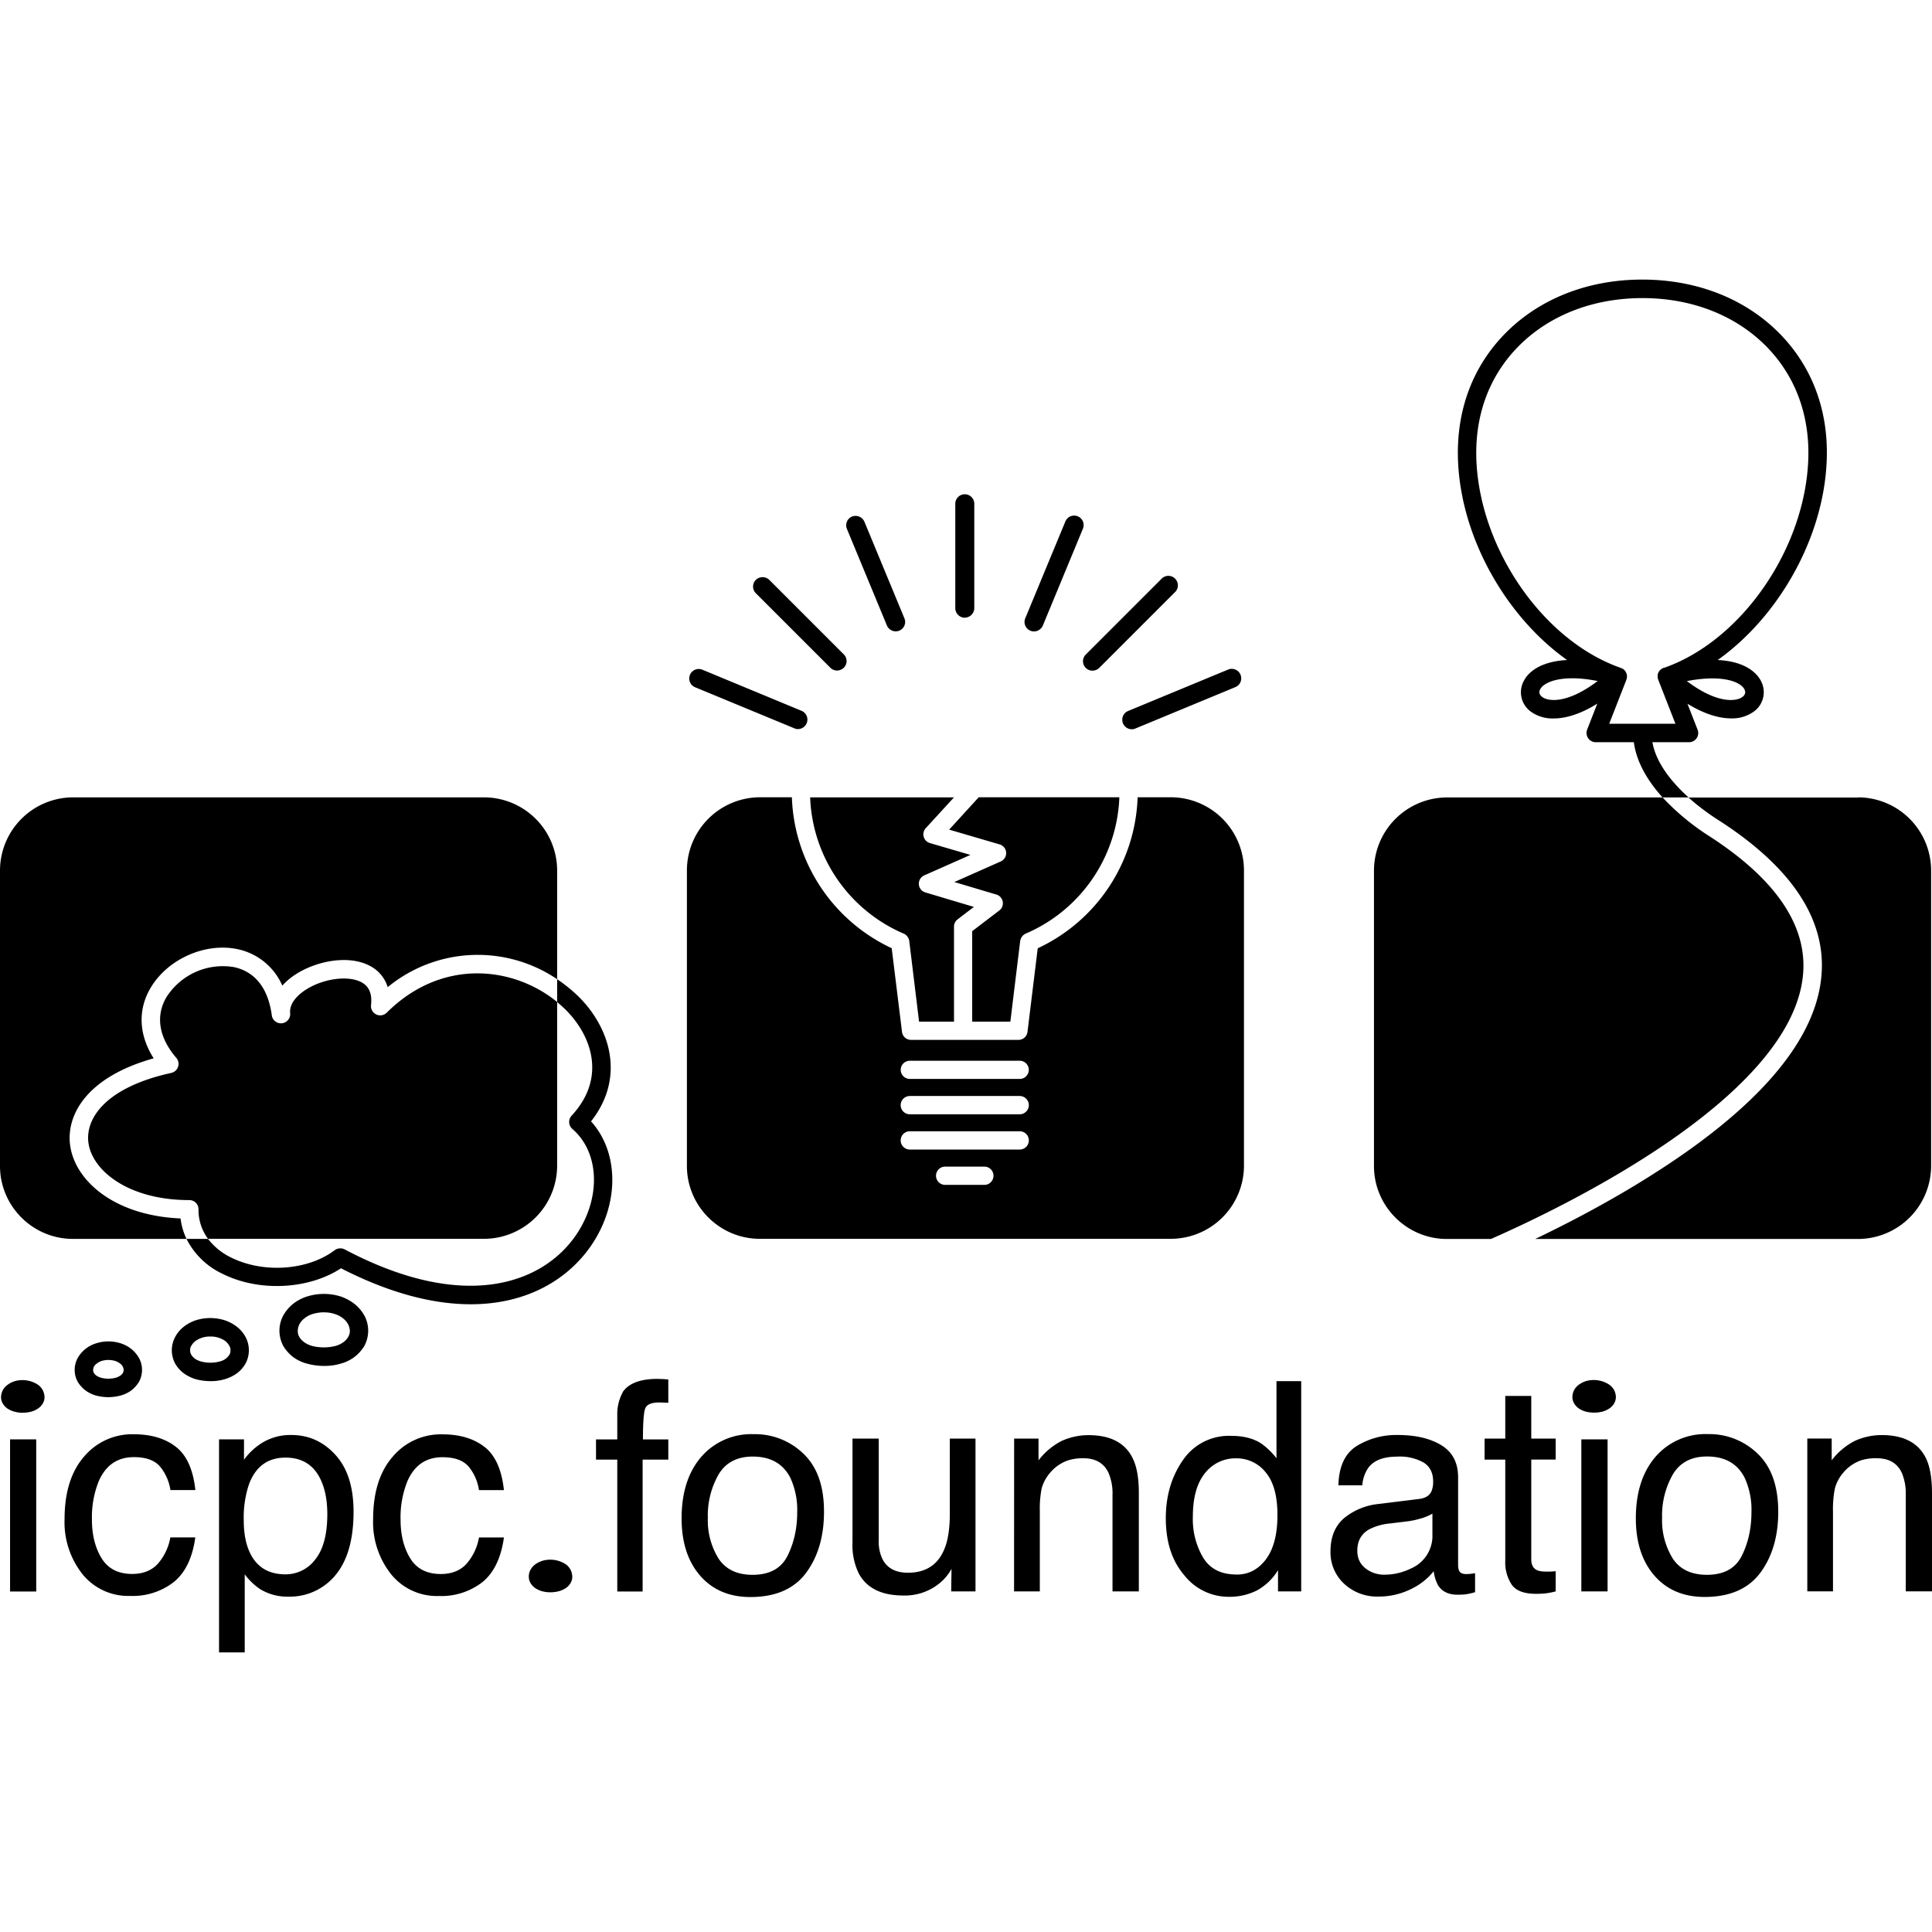 <svg role="img" viewBox="0 0 24 24" xmlns="http://www.w3.org/2000/svg"><title>ICPC Foundation</title><path d="m20.668 8.295-.003.002a.1.1 0 0 0-.034.02l-.004.003a.1.1 0 0 0-.026.036q-.006.012-.008.024l-.001.018v.004q0 .023.008.044l.213.545h-.823l.213-.545v-.002a.1.1 0 0 0 .008-.04v-.008l-.002-.016-.007-.02v-.003l-.002-.001a.1.1 0 0 0-.062-.057l-.003-.002c-.953-.331-1.741-1.457-1.794-2.563-.026-.552.147-1.039.5-1.409.382-.4.936-.622 1.563-.622.622 0 1.176.221 1.559.622.352.37.525.857.499 1.409-.053 1.106-.84 2.232-1.793 2.563zm1.002.27c.023.042 0 .072-.021.09-.076.061-.315.092-.694-.194.437-.085.666.007.716.103m-2.517.09c-.022-.017-.044-.047-.022-.09.036-.07.166-.138.4-.138q.135-.001.315.034c-.379.286-.617.256-.693.195m3.537-2.911c.03-.616-.165-1.161-.562-1.578-.427-.447-1.039-.693-1.729-.693-.686 0-1.298.246-1.725.693-.397.417-.591.962-.562 1.578.045.954.603 1.922 1.354 2.455-.296.015-.469.126-.538.26a.296.296 0 0 0 .081.376.46.46 0 0 0 .29.09c.147 0 .33-.052.542-.184l-.126.323a.115.115 0 0 0 .107.156h.473c.03.226.152.459.357.686h.323c-.188-.169-.402-.415-.449-.686h.454a.114.114 0 0 0 .107-.156l-.126-.322c.212.13.395.182.542.182a.46.46 0 0 0 .29-.09.296.296 0 0 0 .081-.375c-.07-.134-.242-.246-.537-.26.75-.533 1.308-1.501 1.353-2.455m-.294 6.373c.06-.61-.33-1.191-1.162-1.729a3 3 0 0 1-.582-.482h-2.68a.91.91 0 0 0-.905.905v3.675c0 .498.408.905.905.905h.548c.91-.4 3.726-1.757 3.876-3.274m.687-2.21h-2.109c.119.107.25.203.377.284l.008.005c.91.588 1.335 1.242 1.265 1.943-.081.823-.835 1.678-2.239 2.54-.473.291-.943.534-1.315.712h4.013a.91.91 0 0 0 .905-.905V10.81a.91.91 0 0 0-.905-.905zm-9.025-.848a.118.118 0 0 1-.045-.227l1.246-.516a.118.118 0 0 1 .09.218l-1.246.516a.1.1 0 0 1-.045.009m-.486-.728a.117.117 0 0 1-.084-.201l.936-.936a.118.118 0 1 1 .167.166l-.936.936a.12.12 0 0 1-.083.035m-.728-.487a.118.118 0 0 1-.109-.163l.5-1.207a.118.118 0 0 1 .218.09l-.5 1.208a.12.12 0 0 1-.11.072m-.859-.17a.12.12 0 0 1-.118-.118V6.258a.118.118 0 1 1 .236 0v1.298a.12.12 0 0 1-.118.117m-.859.17a.12.12 0 0 1-.108-.072l-.497-1.2a.117.117 0 0 1 .063-.154.12.12 0 0 1 .154.064l.497 1.2a.117.117 0 0 1-.109.162m-.728.487a.12.12 0 0 1-.083-.035L9.39 7.37a.117.117 0 0 1 0-.167.12.12 0 0 1 .166 0l.926.926a.117.117 0 0 1-.084.2m-.486.728a.1.1 0 0 1-.045-.01l-1.228-.508a.118.118 0 1 1 .09-.218l1.228.509a.118.118 0 0 1-.045.227m12.539 8.813h.303v.27a.85.85 0 0 1 .286-.24.8.8 0 0 1 .335-.073q.405 0 .547.282.078.154.078.442v1.217h-.326v-1.196a.65.65 0 0 0-.051-.28q-.085-.177-.309-.177a.6.6 0 0 0-.186.023.5.5 0 0 0-.23.156.5.5 0 0 0-.104.194 1.3 1.3 0 0 0-.024.286v.994h-.319zm-.694.918a.95.95 0 0 0-.085-.432q-.135-.263-.466-.263-.293 0-.426.224a1.03 1.03 0 0 0-.133.538.9.9 0 0 0 .133.506q.133.201.423.202.318 0 .436-.24t.118-.535m.333-.009q0 .459-.223.759-.224.3-.693.3-.393-.001-.623-.266t-.23-.711q0-.479.243-.763a.82.82 0 0 1 .652-.283.86.86 0 0 1 .62.245q.254.244.254.72m-2.446-.9h.326v1.889h-.326zm0 0h.326v1.889h-.326zm.16-.332a.4.4 0 0 1-.11-.014.3.3 0 0 1-.085-.04.2.2 0 0 1-.056-.063.15.15 0 0 1-.02-.078.2.2 0 0 1 .02-.083.2.2 0 0 1 .058-.067.3.3 0 0 1 .086-.045.35.35 0 0 1 .297.045.2.2 0 0 1 .058.067.2.2 0 0 1 .021.083.16.16 0 0 1-.02.078.2.2 0 0 1-.056.062.3.3 0 0 1-.085.041.4.4 0 0 1-.108.014m-1.105-.207h.323v.53h.303v.26h-.303v1.24q0 .098.067.132.037.02.124.02a1 1 0 0 0 .112-.005v.251a1 1 0 0 1-.115.023 1 1 0 0 1-.128.007q-.224 0-.303-.114a.5.5 0 0 1-.08-.297v-1.256h-.257v-.261h.257zm-1.497 2.22q.167 0 .326-.077a.44.44 0 0 0 .266-.424v-.257a.6.6 0 0 1-.151.062 1 1 0 0 1-.18.036l-.194.024a.7.7 0 0 0-.26.073q-.148.083-.148.266 0 .138.101.218t.24.08m.432-.942q.11-.015.147-.092a.3.3 0 0 0 .022-.123q0-.162-.117-.236a.6.6 0 0 0-.332-.074q-.25 0-.354.135a.44.44 0 0 0-.077.221h-.297q.009-.35.227-.488a.94.94 0 0 1 .508-.137q.336 0 .544.127.208.128.208.397v1.094q0 .05.02.08t.086.03l.048-.003.057-.008v.236a1 1 0 0 1-.114.026 1 1 0 0 1-.106.005q-.165 0-.24-.117a.5.5 0 0 1-.054-.175.8.8 0 0 1-.28.221.9.9 0 0 1-.403.094.6.6 0 0 1-.431-.16.53.53 0 0 1-.168-.402q0-.264.165-.409a.8.8 0 0 1 .432-.179zm-2.272.94q.222 0 .365-.191.142-.191.142-.547 0-.36-.147-.533a.46.46 0 0 0-.363-.173.48.48 0 0 0-.391.185q-.15.185-.15.542a.94.94 0 0 0 .13.51q.129.207.414.206m.302-1.63a.9.9 0 0 1 .193.186v-.958h.307v2.612h-.288v-.264a.7.7 0 0 1-.264.253.76.76 0 0 1-.349.078.7.7 0 0 1-.55-.266q-.231-.267-.231-.71 0-.415.211-.719a.69.69 0 0 1 .606-.304q.218 0 .365.092m-3.066-.058h.303v.27a.85.85 0 0 1 .285-.24.8.8 0 0 1 .336-.073q.405 0 .546.282.08.155.079.441v1.218h-.327v-1.196a.65.65 0 0 0-.051-.28q-.086-.177-.308-.178a.6.6 0 0 0-.186.024.5.5 0 0 0-.23.156.5.5 0 0 0-.105.194 1.3 1.3 0 0 0-.023.286v.994h-.32Zm-1.682 0v1.259a.5.5 0 0 0 .046.237q.086.17.317.17.334 0 .454-.298.066-.16.066-.437v-.931h.319v1.898h-.302l.004-.28a.6.6 0 0 1-.154.183.68.68 0 0 1-.443.148q-.405 0-.553-.27a.8.8 0 0 1-.08-.389v-1.29zm-1.013.918a.95.95 0 0 0-.086-.433q-.135-.261-.465-.262-.293 0-.426.223a1.03 1.03 0 0 0-.133.54.9.9 0 0 0 .133.504q.134.202.423.202.318 0 .436-.24t.118-.534m.333-.01q0 .46-.223.76-.224.3-.693.3-.393-.001-.623-.266t-.23-.712q0-.479.243-.762a.82.82 0 0 1 .652-.283.86.86 0 0 1 .62.244q.255.244.254.72m-2.5-1.488q.113-.163.432-.163l.062.002.072.005v.29l-.072-.003-.041-.001q-.146 0-.174.075t-.028.384h.315v.251h-.319v1.638h-.315v-1.638h-.264v-.251h.264v-.298a.57.57 0 0 1 .069-.29zM6.84 19.78a.4.4 0 0 1-.109-.014.3.3 0 0 1-.086-.041.2.2 0 0 1-.056-.062.15.15 0 0 1-.02-.078q0-.045.021-.084a.2.2 0 0 1 .058-.067.3.3 0 0 1 .086-.044.35.35 0 0 1 .297.044.2.2 0 0 1 .057.067.2.2 0 0 1 .021.084.15.15 0 0 1-.02.078.2.2 0 0 1-.056.062.3.3 0 0 1-.085.04.4.4 0 0 1-.108.015m-.58-1.269h-.31a.6.6 0 0 0-.129-.293q-.101-.116-.324-.116-.306 0-.436.298a1.2 1.2 0 0 0-.085.477q0 .285.12.481.12.195.38.195.198 0 .314-.121a.67.67 0 0 0 .16-.333h.31q-.053.378-.265.553a.83.83 0 0 1-.544.174.73.73 0 0 1-.594-.272 1.04 1.04 0 0 1-.222-.68q0-.5.243-.778a.78.78 0 0 1 .619-.278q.32 0 .522.156.2.156.241.537m-2.194.3q0-.228-.065-.39-.124-.314-.454-.314t-.454.331a1.3 1.3 0 0 0-.065.45q0 .22.065.375.124.294.454.294a.46.46 0 0 0 .371-.187q.148-.187.148-.56m-1.345-.93h.31v.253a.8.8 0 0 1 .21-.2.67.67 0 0 1 .379-.107q.322 0 .547.247t.225.706q0 .621-.324.887a.73.73 0 0 1-.478.168.65.65 0 0 1-.36-.094.8.8 0 0 1-.19-.183v.97h-.319Zm-.294.63h-.31a.6.6 0 0 0-.13-.293q-.1-.116-.324-.116-.305 0-.436.298a1.2 1.2 0 0 0-.085.477q0 .285.12.481.12.195.38.195.198 0 .314-.121a.67.67 0 0 0 .16-.333h.31q-.052.378-.265.553a.83.83 0 0 1-.544.174.73.73 0 0 1-.594-.272 1.04 1.04 0 0 1-.221-.68q0-.5.242-.778a.78.78 0 0 1 .619-.278q.321 0 .522.156t.242.537m-2.302-.63H.45v1.89H.125zm0 0H.45v1.89H.125zm.16-.33a.4.4 0 0 1-.11-.015.3.3 0 0 1-.086-.04.2.2 0 0 1-.056-.063.15.15 0 0 1-.02-.078.2.2 0 0 1 .021-.083.2.2 0 0 1 .058-.067.3.3 0 0 1 .086-.045.35.35 0 0 1 .297.045.2.2 0 0 1 .057.067.2.2 0 0 1 .021.083.15.15 0 0 1-.02.078.2.2 0 0 1-.056.062.3.3 0 0 1-.085.041.4.4 0 0 1-.108.014m12.383-4.146h-1.365a.113.113 0 0 1 0-.226h1.365a.113.113 0 1 1 0 .226m0 .439h-1.365a.113.113 0 1 1 0-.227h1.365a.113.113 0 1 1 0 .227m0 .438h-1.365a.113.113 0 1 1 0-.227h1.365a.113.113 0 1 1 0 .227m-.439.439h-.487a.113.113 0 1 1 0-.227h.487a.113.113 0 1 1 0 .227m2.32-4.815h-.416a2.15 2.15 0 0 1-1.241 1.876l-.127 1.038a.113.113 0 0 1-.112.1h-1.335a.113.113 0 0 1-.112-.1l-.128-1.039a2.15 2.15 0 0 1-1.24-1.875h-.4a.91.91 0 0 0-.904.906v3.674c0 .498.407.905.905.905h5.11a.91.91 0 0 0 .905-.905V10.81a.91.91 0 0 0-.905-.906m-2.132.585a.113.113 0 0 1 .014.213l-.575.255.521.155a.113.113 0 0 1 .037.199l-.336.256v1.124h.474l.122-1a.12.12 0 0 1 .068-.093 1.92 1.92 0 0 0 1.164-1.694h-1.747l-.367.402zm-1.191 1.108a.12.12 0 0 1 .07.091l.122 1.003h.434v-1.18c0-.035.016-.068.044-.09l.203-.155-.603-.18a.113.113 0 0 1-.013-.212l.573-.254-.503-.147a.113.113 0 0 1-.051-.186l.35-.382h-1.787a1.92 1.92 0 0 0 1.16 1.692M7.342 13.93c.433-.548.237-1.172-.169-1.564a2 2 0 0 0-.252-.202v.284q.048.04.093.083c.321.31.536.844.087 1.328a.115.115 0 0 0 .009.165c.34.293.359.86.045 1.319-.412.602-1.384.966-2.874.177a.12.12 0 0 0-.123.01c-.334.253-.889.292-1.292.089a.8.8 0 0 1-.282-.229h-.267a.95.95 0 0 0 .446.433c.453.228 1.071.196 1.473-.068.62.318 1.158.447 1.612.447.71 0 1.214-.318 1.496-.73.354-.517.346-1.158-.002-1.542m-6.473.28c-.04-.372.217-.833 1.04-1.063-.184-.289-.2-.6-.04-.872.21-.359.675-.568 1.078-.485a.78.78 0 0 1 .56.454.8.8 0 0 1 .169-.142c.259-.167.68-.253.95-.086a.44.44 0 0 1 .19.247 1.76 1.76 0 0 1 2.105-.099v-1.353a.91.91 0 0 0-.906-.906H.905a.91.91 0 0 0-.905.906v3.674c0 .498.407.905.905.905h1.412a.8.8 0 0 1-.074-.254c-.84-.036-1.326-.484-1.374-.927m3.935-1.629a.115.115 0 0 1-.195-.094q.023-.197-.105-.276c-.158-.098-.48-.06-.704.084-.08.051-.213.159-.195.3a.115.115 0 0 1-.227.029c-.056-.435-.29-.572-.476-.61a.83.83 0 0 0-.836.377c-.136.233-.092.5.124.751a.115.115 0 0 1-.062.187c-.81.178-1.063.559-1.031.856.038.35.49.724 1.254.724a.114.114 0 0 1 .115.116.6.6 0 0 0 .118.365h3.431a.91.91 0 0 0 .906-.905v-2.037c-.545-.445-1.434-.547-2.117.133m-.78 3.722a.5.5 0 0 0-.137.02.3.3 0 0 0-.104.054.24.24 0 0 0-.064.075.2.2 0 0 0-.02.083q0 .04.018.071a.2.2 0 0 0 .06.067q.04.03.101.048a.6.6 0 0 0 .289 0 .3.3 0 0 0 .1-.048.2.2 0 0 0 .06-.067.14.14 0 0 0 .019-.071.2.2 0 0 0-.021-.082.24.24 0 0 0-.064-.075.3.3 0 0 0-.103-.054.4.4 0 0 0-.134-.02zm0 .666a.8.8 0 0 1-.208-.028.5.5 0 0 1-.178-.085.5.5 0 0 1-.12-.137.4.4 0 0 1 0-.375.5.5 0 0 1 .123-.146q.075-.06.175-.092a.7.7 0 0 1 .415 0 .6.6 0 0 1 .172.092.5.5 0 0 1 .124.146.4.4 0 0 1 0 .375.5.5 0 0 1-.12.136.5.5 0 0 1-.176.086.7.7 0 0 1-.207.028m-1.41-.365a.3.3 0 0 0-.108.016.3.3 0 0 0-.08.041.2.2 0 0 0-.049.057.1.1 0 0 0-.015.06q0 .026.013.05.015.027.045.05.03.022.078.036c.07.02.162.02.23 0a.2.2 0 0 0 .078-.036.2.2 0 0 0 .045-.05.1.1 0 0 0 .012-.05.1.1 0 0 0-.015-.06.2.2 0 0 0-.048-.057.3.3 0 0 0-.08-.041.3.3 0 0 0-.106-.016m0 .554a.7.7 0 0 1-.178-.023.5.5 0 0 1-.154-.075.4.4 0 0 1-.106-.12.35.35 0 0 1 0-.331.4.4 0 0 1 .108-.128.5.5 0 0 1 .151-.08.6.6 0 0 1 .357.001.5.5 0 0 1 .15.08.4.4 0 0 1 .108.127.35.35 0 0 1 0 .331.4.4 0 0 1-.106.12.5.5 0 0 1-.152.074.6.6 0 0 1-.178.024m-1.267-.263a.3.3 0 0 0-.084.012.2.2 0 0 0-.06.032.1.1 0 0 0-.036.04.1.1 0 0 0-.01.041q0 .019.008.033a.1.1 0 0 0 .032.036q.023.016.059.027a.36.36 0 0 0 .181 0 .2.2 0 0 0 .058-.027.1.1 0 0 0 .033-.036.1.1 0 0 0 .008-.033.1.1 0 0 0-.01-.04.1.1 0 0 0-.035-.041.2.2 0 0 0-.061-.032.3.3 0 0 0-.083-.012m0 .462a.6.6 0 0 1-.154-.02.4.4 0 0 1-.134-.066.4.4 0 0 1-.094-.105.31.31 0 0 1 0-.295.4.4 0 0 1 .095-.112.4.4 0 0 1 .132-.07.5.5 0 0 1 .31 0q.075.025.13.07a.4.4 0 0 1 .095.112.31.31 0 0 1 0 .295.4.4 0 0 1-.093.105.4.4 0 0 1-.133.065.6.6 0 0 1-.154.021"/></svg>